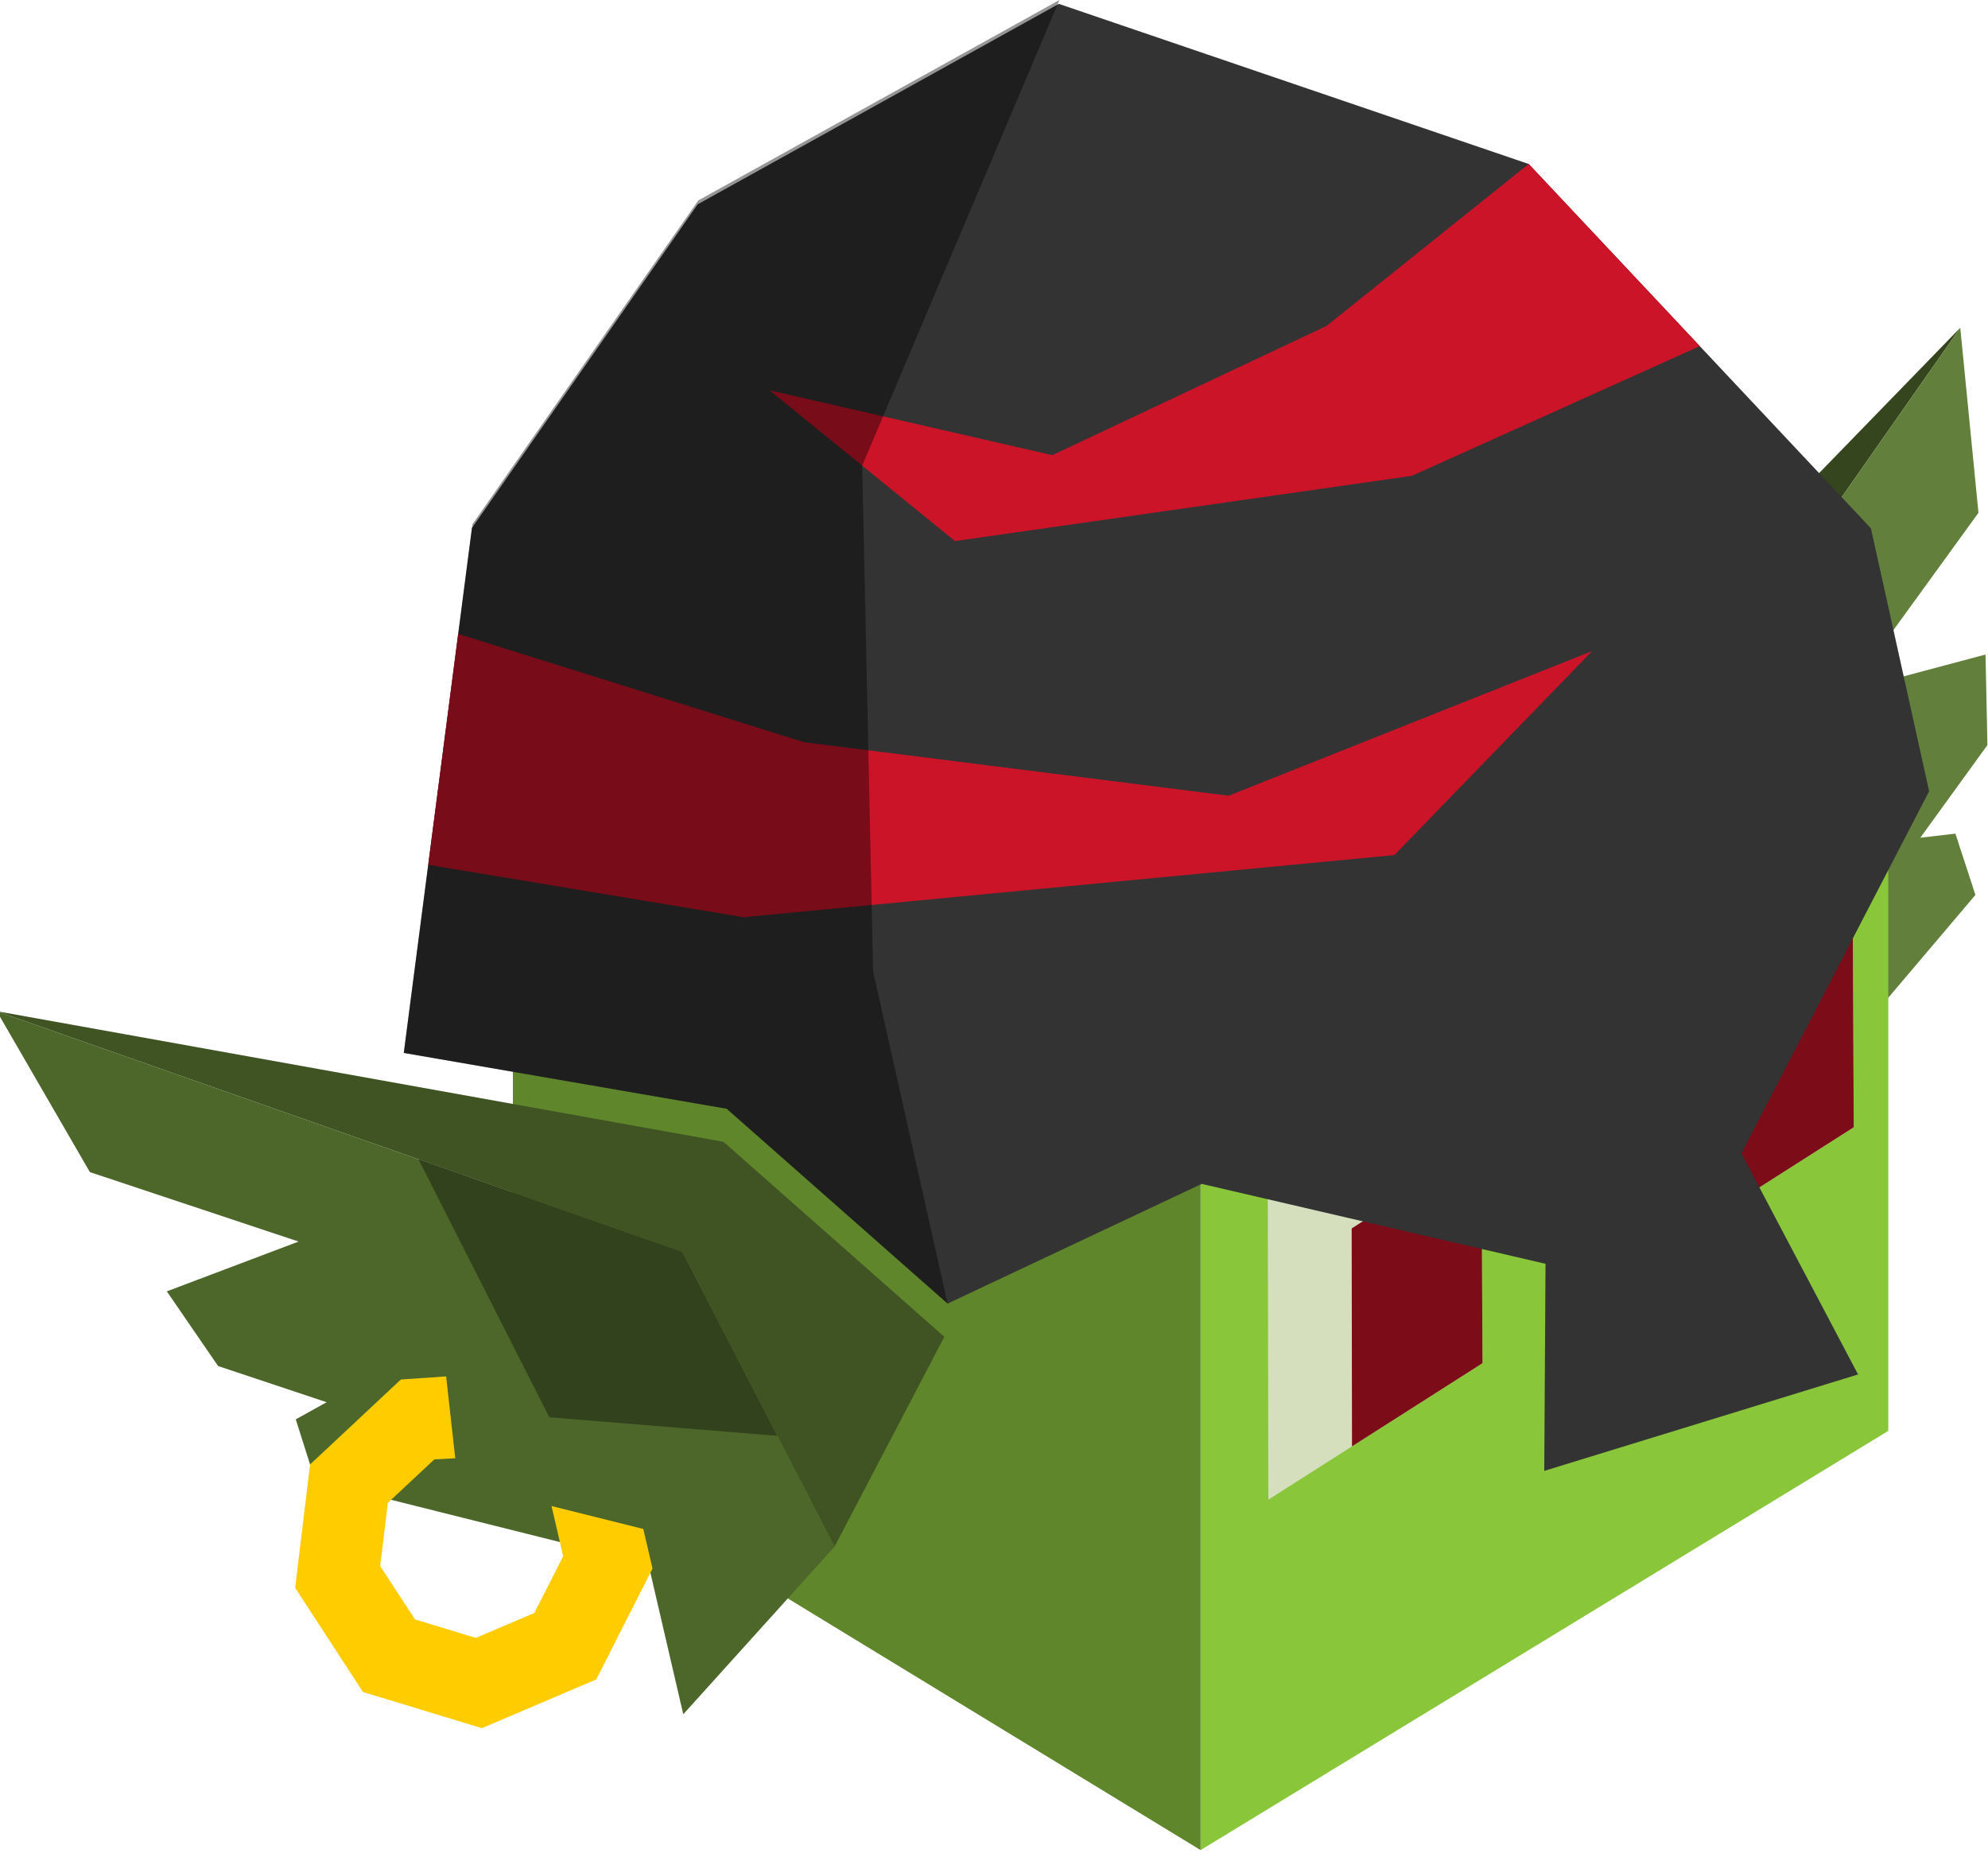 <?xml version="1.0" encoding="UTF-8" standalone="no"?>
<!-- Created with Inkscape (http://www.inkscape.org/) -->

<svg
   width="123.133mm"
   height="114.987mm"
   viewBox="0 0 123.133 114.987"
   version="1.1"
   id="svg1"
   inkscape:version="1.3 (0e150ed6c4, 2023-07-21)"
   sodipodi:docname="Dwarves mina.svg"
   xml:space="preserve"
   xmlns:inkscape="http://www.inkscape.org/namespaces/inkscape"
   xmlns:sodipodi="http://sodipodi.sourceforge.net/DTD/sodipodi-0.dtd"
   xmlns="http://www.w3.org/2000/svg"
   xmlns:svg="http://www.w3.org/2000/svg"><sodipodi:namedview
     id="namedview1"
     pagecolor="#ffffff"
     bordercolor="#000000"
     borderopacity="0.25"
     inkscape:showpageshadow="2"
     inkscape:pageopacity="0.0"
     inkscape:pagecheckerboard="0"
     inkscape:deskcolor="#d1d1d1"
     inkscape:document-units="mm"
     showgrid="false"
     inkscape:zoom="0.25"
     inkscape:cx="23201.713"
     inkscape:cy="6886.123"
     inkscape:window-width="1920"
     inkscape:window-height="991"
     inkscape:window-x="-9"
     inkscape:window-y="-9"
     inkscape:window-maximized="1"
     inkscape:current-layer="layer1"
     showguides="false"
     inkscape:rotation="1"><inkscape:grid
       id="grid1"
       units="mm"
       originx="-27066.408"
       originy="-13020.864"
       spacingx="1"
       spacingy="1"
       empcolor="#0099e5"
       empopacity="0.302"
       color="#0099e5"
       opacity="0.149"
       empspacing="5"
       dotted="false"
       gridanglex="30"
       gridanglez="30"
       visible="false" /><sodipodi:guide
       position="-4575.007,4723.945"
       orientation="1,0"
       id="guide117"
       inkscape:locked="false" /></sodipodi:namedview><defs
     id="defs1" /><g
     inkscape:label="Capa 1"
     inkscape:groupmode="layer"
     id="layer1"
     transform="translate(-7161.32,-3445.104)"><g
       id="g135"
       transform="translate(1623.868,2207.667)"
       inkscape:export-filename="Head_goblin.svg"
       inkscape:export-xdpi="96"
       inkscape:export-ydpi="96"><g
         id="g65-7-1"
         transform="matrix(-0.918,0.225,0.175,0.65,10665.501,-839.71)"
         inkscape:transform-center-x="77.310988"
         inkscape:transform-center-y="16.379268"><path
           style="fill:#35461e;fill-opacity:1;stroke-width:12;stroke-linecap:round;stroke-opacity:0.624"
           d="m 5693.298,1256.081 41.576,36.068 9.052,24.227 -11.581,14.158 -2.54,-30.39 z"
           id="path60-8-7" /><path
           id="path61-5-7"
           style="fill:#62803b;fill-opacity:1;stroke-width:12;stroke-linecap:round;stroke-opacity:0.624"
           d="m 5693.299,1256.081 2,16.936 11.203,13.086 -9.234,-0.264 1.422,8.136 5.826,6.812 -2.29,0.403 -0.223,5.918 18.518,18.547 0.708,10.2 11.117,-5.321 -2.54,-30.39 z"
           sodipodi:nodetypes="ccccccccccccc" /><path
           style="fill:#2a3020;fill-opacity:1;stroke-width:12;stroke-linecap:round;stroke-opacity:0.624"
           d="m 5715.759,1283.189 2.071,26.515 13.562,9.406 -1.585,-18.968 z"
           id="path62-9-1" /></g><g
         id="g38"
         transform="translate(-47.454,83.445)"><g
           id="g29"
           transform="matrix(0.943,0,0,0.986,337.285,13.767)"
           inkscape:transform-center-x="42.749527"
           inkscape:transform-center-y="0.43110714"><path
             style="fill:#89c639;fill-opacity:1;stroke:none;stroke-width:12;stroke-linecap:round;stroke-opacity:0.624"
             d="m 5643.674,1225.248 45.169,-26.332 v 47.372 l -45.169,26.332 z"
             id="path26" /><path
             style="fill:#5f862a;fill-opacity:1;stroke:none;stroke-width:12;stroke-linecap:round;stroke-opacity:0.624"
             d="m 5643.674,1225.248 -45.169,-26.332 v 47.372 l 45.169,26.332"
             id="path28" /><path
             style="fill:#839867;fill-opacity:1;stroke:none;stroke-width:12;stroke-linecap:round;stroke-opacity:0.624"
             d="m 5643.674,1172.584 45.169,26.332 -45.169,26.332 -45.169,-26.332"
             id="path29" /></g><g
           id="g33"
           transform="translate(-95.079,-83.256)"><g
             id="g30"><path
               style="fill:#d5dfbe;fill-opacity:1;stroke:none;stroke-width:12;stroke-linecap:round;stroke-opacity:0.624"
               d="m 5781.498,1293.365 13.192,-8.415 0.113,22.11 -13.265,8.455 z"
               id="path30-04"
               sodipodi:nodetypes="ccccc" /><path
               style="fill:#7b0c18;fill-opacity:1;stroke:none;stroke-width:7.311;stroke-linecap:round;stroke-opacity:0.624"
               d="m 5786.699,1298.716 8.037,-5.127 0.066,13.471 -8.082,5.151 z"
               id="path30-04-6"
               sodipodi:nodetypes="ccccc" /></g><g
             id="g30-5"
             transform="translate(-22.994,14.611)"><path
               style="fill:#d5dfbe;fill-opacity:1;stroke:none;stroke-width:12;stroke-linecap:round;stroke-opacity:0.624"
               d="m 5781.498,1293.365 13.192,-8.415 0.113,22.11 -13.265,8.455 z"
               id="path30-04-9"
               sodipodi:nodetypes="ccccc" /><path
               style="fill:#7b0c18;fill-opacity:1;stroke:none;stroke-width:7.311;stroke-linecap:round;stroke-opacity:0.624"
               d="m 5786.699,1298.716 8.037,-5.127 0.066,13.471 -8.082,5.151 z"
               id="path30-04-6-6"
               sodipodi:nodetypes="ccccc" /></g></g></g><path
         style="fill:#333333;fill-opacity:1;stroke:none;stroke-width:12;stroke-linecap:round;stroke-opacity:0.624"
         d="m 5582.464,1306.103 13.68,12.066 15.738,-7.413 21.297,4.949 -0.079,12.825 19.436,-5.972 -7.226,-13.696 11.629,-22.423 -3.606,-16.284 -21.195,-22.562 -29.103,-9.916 -22.367,12.411 -13.986,20.048 -4.22,32.51"
         id="path37"
         sodipodi:nodetypes="cccccccccccccc" /><g
         id="g65-7"
         transform="matrix(0.877,-0.352,0.237,0.63,246.537,2512.772)"
         inkscape:transform-center-x="77.310988"
         inkscape:transform-center-y="16.379268"><path
           style="fill:#3f5323;fill-opacity:1;stroke-width:12;stroke-linecap:round;stroke-opacity:0.624"
           d="m 5693.298,1256.081 41.576,36.068 9.052,24.227 -11.581,14.158 -2.54,-30.39 z"
           id="path60-8" /><path
           id="path61-5"
           style="fill:#4c6729;fill-opacity:1;stroke-width:12;stroke-linecap:round;stroke-opacity:0.624"
           d="m 5693.299,1256.081 2,16.936 11.203,13.086 -9.234,-0.264 1.422,8.136 5.826,6.812 -2.29,0.403 -0.223,5.918 18.518,18.547 -1.325,14.009 13.15,-9.13 -2.54,-30.39 z"
           sodipodi:nodetypes="ccccccccccccc" /><path
           style="fill:#32421c;fill-opacity:1;stroke-width:12;stroke-linecap:round;stroke-opacity:0.624"
           d="m 5715.759,1283.189 2.071,26.515 13.562,9.406 -1.585,-18.968 z"
           id="path62-9" /></g><path
         id="path34"
         style="fill:#ffcc00;fill-opacity:1;stroke:none;stroke-width:12;stroke-linecap:round;stroke-opacity:0.624"
         d="m 5565.084,1322.68 -2.805,0.192 -5.622,5.26 -0.925,7.643 4.203,6.45 7.366,2.239 7.082,-3.019 3.484,-6.866 -0.57,-2.451 -5.685,-1.42 0.722,3.105 -1.784,3.515 -3.626,1.547 -3.772,-1.147 -2.152,-3.303 0.474,-3.913 2.879,-2.693 1.296,-0.07 z" /><path
         style="fill:#cc1428;fill-opacity:1;stroke:none;stroke-width:14.377;stroke-linecap:round;stroke-opacity:0.624"
         d="m 5563.976,1290.997 19.519,3.243 40.322,-3.848 12.246,-12.633 -22.513,8.958 -26.304,-3.315 -21.415,-6.708"
         id="path38"
         sodipodi:nodetypes="ccccccc" /><path
         style="fill:#cc1428;fill-opacity:1;stroke:none;stroke-width:11.787;stroke-linecap:round;stroke-opacity:0.624"
         d="m 5642.735,1258.872 -17.837,8.034 -28.297,4.04 -11.493,-9.34 17.521,4.021 16.987,-8.005 12.521,-10.031"
         id="path38-9"
         sodipodi:nodetypes="ccccccc" /><path
         style="fill:#000000;fill-opacity:0.413;stroke:none;stroke-width:12;stroke-linecap:round;stroke-opacity:0.624"
         d="m 5582.464,1306.103 13.68,12.066 -4.613,-20.563 -0.677,-31.329 12.218,-28.84 -22.367,12.411 -13.986,20.048 -4.257,32.749 20.002,3.458"
         id="path37-8"
         sodipodi:nodetypes="ccccccccc" /></g></g></svg>
